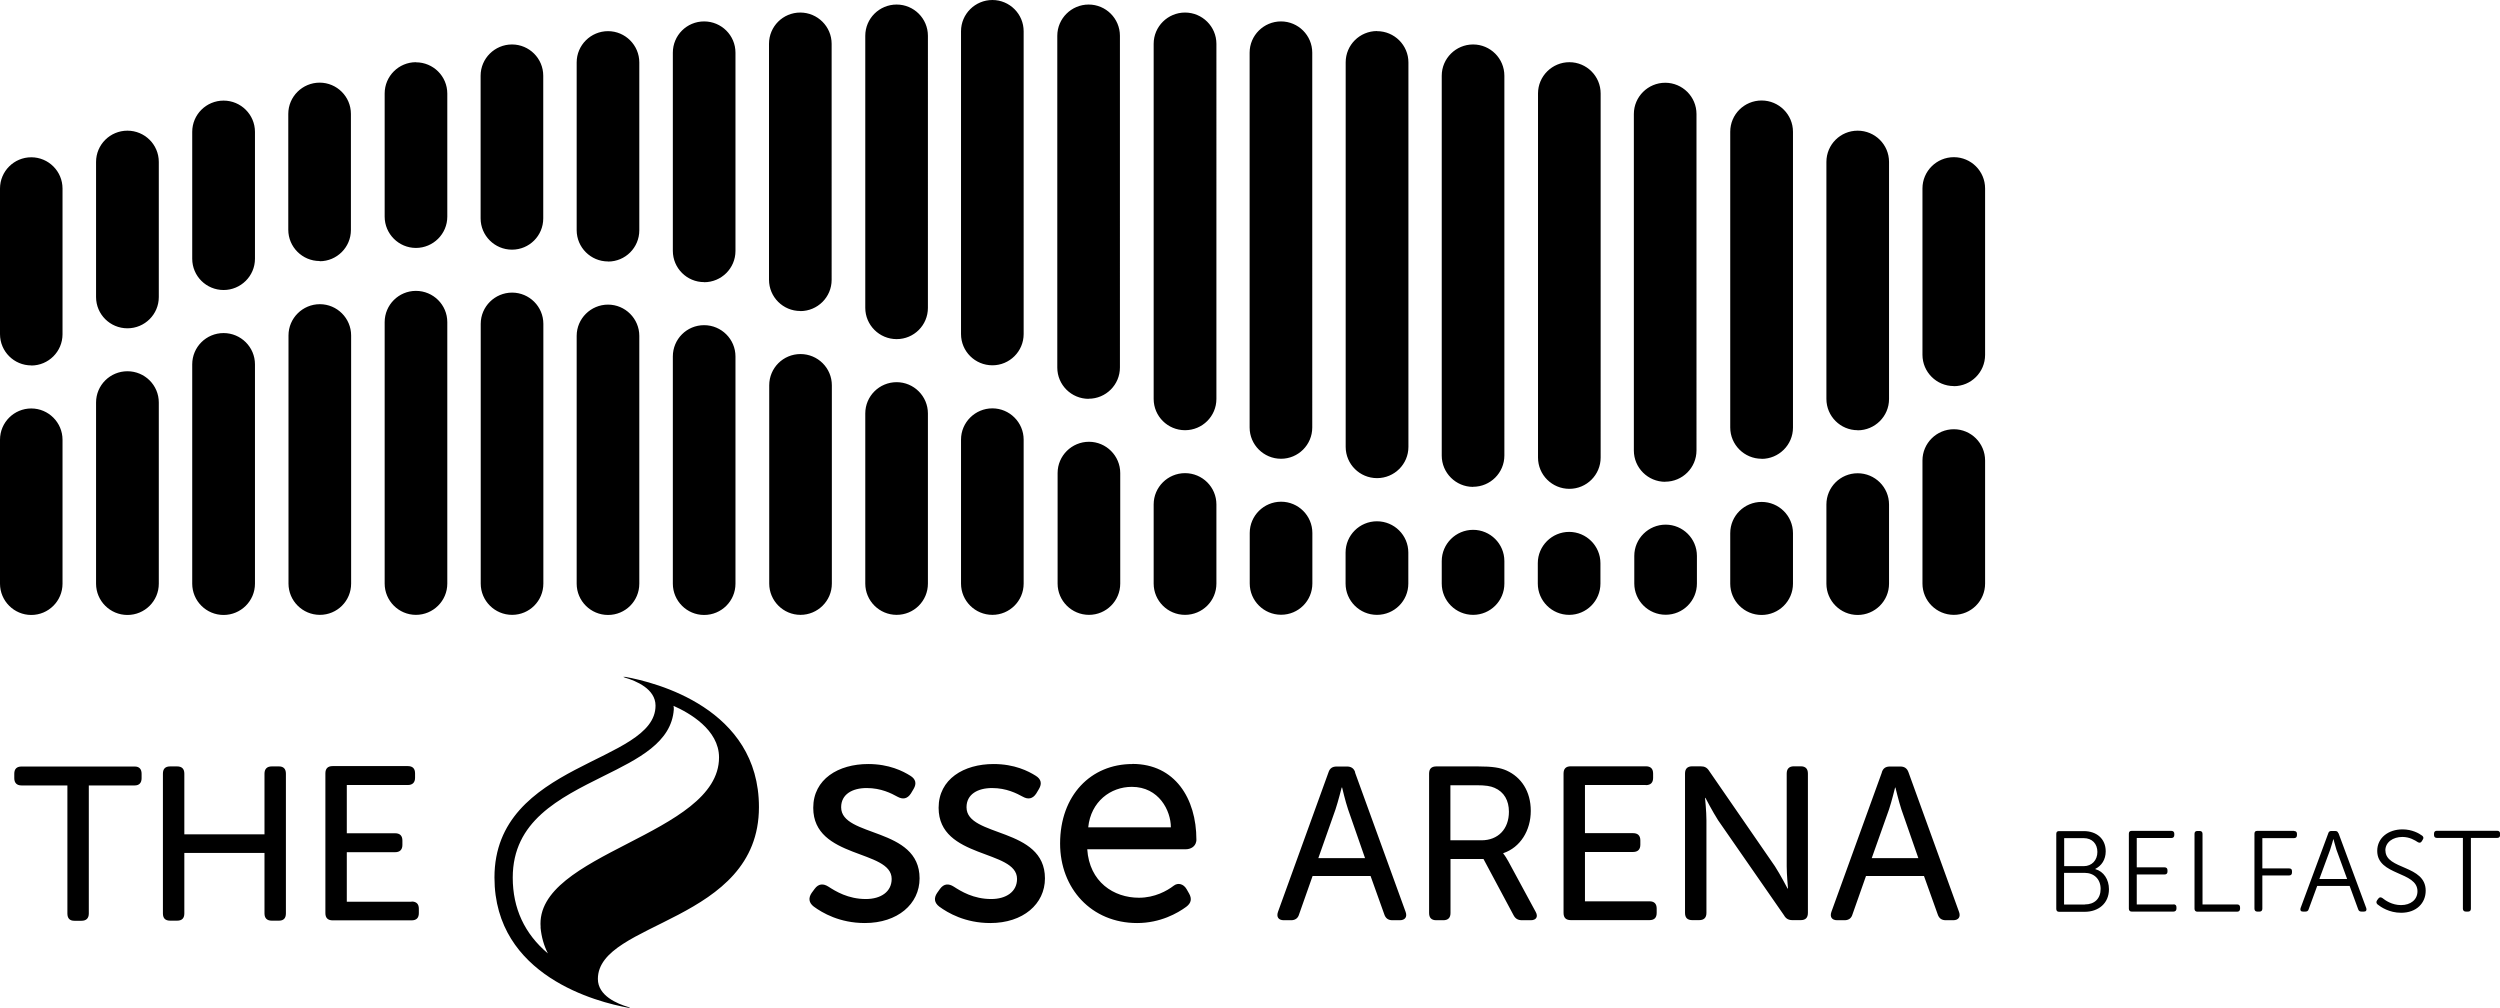<?xml version="1.0" encoding="UTF-8"?>
<svg id="b" data-name="Layer 2" xmlns="http://www.w3.org/2000/svg" viewBox="0 0 231.11 93.17">
  <g id="c" data-name="Layer 1">
    <path d="m56.21,24.18c1.6,0,2.89-1.29,2.89-2.89V5.77c0-1.59-1.3-2.89-2.89-2.89s-2.9,1.29-2.9,2.89v15.51c0,1.59,1.3,2.89,2.9,2.89h0Zm8.88,32.67c1.6,0,2.9-1.29,2.9-2.89v-21.01c0-1.59-1.3-2.89-2.9-2.89s-2.89,1.29-2.89,2.89v21.01c0,1.59,1.3,2.89,2.89,2.89Zm0-30.76c1.6,0,2.9-1.29,2.9-2.89V4.87c0-1.6-1.3-2.89-2.9-2.89s-2.89,1.29-2.89,2.89v18.32c0,1.6,1.3,2.89,2.89,2.89Zm-8.88,30.76c1.6,0,2.89-1.29,2.89-2.89v-22.91c0-1.59-1.3-2.89-2.89-2.89s-2.9,1.29-2.9,2.89v22.91c0,1.59,1.3,2.89,2.9,2.89ZM20.67,26.81c1.59,0,2.9-1.29,2.9-2.89v-11.73c0-1.59-1.3-2.89-2.9-2.89s-2.9,1.29-2.9,2.89v11.73c0,1.6,1.3,2.89,2.9,2.89Zm-17.78,6.98c1.59,0,2.89-1.29,2.89-2.89v-13.47c0-1.6-1.3-2.89-2.89-2.89s-2.89,1.29-2.89,2.89v13.46c0,1.6,1.3,2.89,2.89,2.89h0Zm2.89,20.17v-13.31c0-1.59-1.3-2.89-2.89-2.89s-2.89,1.29-2.89,2.89v13.31c0,1.59,1.3,2.89,2.89,2.89s2.89-1.29,2.89-2.89Zm6.68,16.9H1.99c-.44,0-.67.22-.67.67v.41c0,.42.22.67.67.67h4.24v11.84c0,.45.22.67.64.67h.67c.42,0,.67-.22.67-.67v-11.84h4.24c.42,0,.64-.24.64-.67v-.41c0-.44-.22-.67-.64-.67h0Zm-.68-36.54c-1.6,0-2.9,1.29-2.9,2.89v16.75c0,1.59,1.3,2.89,2.9,2.89s2.9-1.29,2.9-2.89v-16.75c0-1.6-1.3-2.89-2.9-2.89Zm62.2-5.56c1.6,0,2.9-1.29,2.9-2.89V4.05c0-1.59-1.3-2.89-2.9-2.89s-2.89,1.29-2.89,2.89v21.81c0,1.6,1.3,2.89,2.89,2.89v.02Zm-44.43-4.61c1.59,0,2.89-1.29,2.89-2.89v-10.73c0-1.6-1.3-2.89-2.89-2.89s-2.9,1.29-2.9,2.89v10.71c0,1.59,1.3,2.89,2.9,2.89v.02Zm-8.88,32.7c1.59,0,2.9-1.29,2.9-2.89v-20.28c0-1.59-1.3-2.89-2.9-2.89s-2.9,1.29-2.9,2.89v20.28c0,1.59,1.3,2.89,2.9,2.89Zm26.66-33.77c1.6,0,2.89-1.29,2.89-2.89V7c0-1.6-1.3-2.89-2.89-2.89s-2.9,1.29-2.9,2.89v13.19c0,1.59,1.3,2.89,2.9,2.89h0Zm115.52,33.77c1.59,0,2.9-1.29,2.9-2.89v-4.67c0-1.6-1.3-2.89-2.9-2.89s-2.9,1.29-2.9,2.89v4.67c0,1.59,1.3,2.89,2.9,2.89Zm8.88,0c1.59,0,2.9-1.29,2.9-2.89v-7.32c0-1.6-1.3-2.89-2.9-2.89s-2.89,1.29-2.89,2.89v7.32c0,1.59,1.3,2.89,2.89,2.89Zm-8.88-14.43c1.59,0,2.9-1.29,2.9-2.89V12.18c0-1.59-1.3-2.89-2.9-2.89s-2.9,1.29-2.9,2.89v27.34c0,1.59,1.3,2.89,2.9,2.89h0Zm8.88-2.64c1.59,0,2.9-1.29,2.9-2.89V14.97c0-1.6-1.3-2.89-2.9-2.89s-2.89,1.29-2.89,2.89v21.91c0,1.6,1.3,2.89,2.89,2.89h0ZM11.78,12.08c-1.6,0-2.9,1.29-2.9,2.89v12.49c0,1.6,1.3,2.89,2.9,2.89s2.9-1.29,2.9-2.89v-12.49c0-1.6-1.3-2.89-2.9-2.89Zm168.84,23.62c1.59,0,2.89-1.29,2.89-2.89v-15.39c0-1.6-1.3-2.89-2.89-2.89s-2.9,1.29-2.9,2.89v15.38c0,1.59,1.3,2.89,2.9,2.89h0Zm-6.65,35.7l-4.67,12.9c-.16.46.04.77.54.77h.68c.37,0,.63-.18.73-.54l1.25-3.55h5.36l1.27,3.55c.12.36.36.54.75.54h.68c.49,0,.71-.31.54-.77l-4.67-12.9c-.13-.38-.39-.54-.75-.54h-.97c-.39,0-.63.16-.75.54h0Zm1.21,1.4h.04s.31,1.29.55,2.02l1.57,4.51h-4.31l1.6-4.51c.24-.72.56-2.02.56-2.02h0Zm5.44-15.96c1.59,0,2.89-1.29,2.89-2.89v-11.38c0-1.6-1.3-2.89-2.89-2.89s-2.9,1.29-2.9,2.89v11.38c0,1.59,1.3,2.89,2.9,2.89Zm-35.54-11.65c1.59,0,2.89-1.29,2.89-2.89V8.64c0-1.6-1.3-2.89-2.89-2.89s-2.9,1.29-2.9,2.89v33.66c0,1.6,1.3,2.89,2.9,2.89h0Zm-26.66-2.78c1.59,0,2.89-1.29,2.89-2.89V4.87c0-1.6-1.3-2.89-2.89-2.89s-2.9,1.29-2.9,2.89v34.65c0,1.59,1.3,2.89,2.9,2.89h0Zm-17.78-5.55c1.59,0,2.89-1.29,2.89-2.89V3.31c0-1.6-1.3-2.89-2.89-2.89s-2.9,1.29-2.9,2.89v30.67c0,1.6,1.3,2.89,2.9,2.89h0Zm35.54,19.98c1.59,0,2.89-1.29,2.89-2.89v-2.08c0-1.6-1.3-2.89-2.89-2.89s-2.9,1.29-2.9,2.89v2.08c0,1.59,1.3,2.89,2.9,2.89Zm15.97,15.74c.45,0,.67-.24.67-.67v-.4c0-.44-.22-.67-.67-.67h-6.94c-.45,0-.67.22-.67.67v12.88c0,.45.22.67.67.67h7.27c.45,0,.67-.22.67-.67v-.4c0-.44-.22-.67-.67-.67h-5.96v-4.56h4.45c.42,0,.67-.22.67-.67v-.4c0-.45-.24-.67-.67-.67h-4.45v-4.45h5.62Zm-15.97-27.58c1.59,0,2.89-1.29,2.89-2.89V7c0-1.6-1.3-2.89-2.89-2.89s-2.9,1.29-2.9,2.89v35.12c0,1.59,1.3,2.89,2.9,2.89Zm-44.44,11.84c1.59,0,2.89-1.29,2.89-2.89v-13.31c0-1.59-1.3-2.89-2.89-2.89s-2.9,1.29-2.9,2.89v13.31c0,1.59,1.3,2.89,2.9,2.89Zm62.2-12.31c1.59,0,2.89-1.29,2.89-2.89V10.54c0-1.6-1.3-2.89-2.89-2.89s-2.9,1.29-2.9,2.89v31.11c0,1.59,1.3,2.89,2.9,2.89h0Zm-62.2-10.76c1.59,0,2.89-1.29,2.89-2.89V2.89c0-1.6-1.3-2.89-2.89-2.89s-2.9,1.29-2.9,2.89v27.99c0,1.6,1.3,2.89,2.9,2.89h0Zm53.32,23.07c1.59,0,2.89-1.29,2.89-2.89v-1.89c0-1.59-1.3-2.89-2.89-2.89s-2.9,1.29-2.9,2.89v1.89c0,1.59,1.3,2.89,2.9,2.89Zm48.64,23.5v-.02c.57-.28.96-.85.96-1.62,0-1.17-.85-1.87-2.03-1.87h-2.29c-.17,0-.25.09-.25.26v6.93c0,.16.08.27.25.27h2.38c1.25,0,2.24-.76,2.24-2.09,0-.9-.49-1.64-1.25-1.85Zm-2.89-2.86h1.81c.79,0,1.27.52,1.27,1.28s-.51,1.31-1.26,1.31h-1.81v-2.59Zm1.92,6.14h-1.92v-2.93h1.9c.87,0,1.48.58,1.48,1.48s-.56,1.44-1.46,1.44Zm-53.34-4.07c-.24-.44-.42-.64-.42-.64v-.04c1.57-.53,2.54-2.09,2.54-3.91s-.89-3.12-2.24-3.73c-.59-.26-1.27-.38-2.66-.38h-3.83c-.45,0-.67.22-.67.67v12.88c0,.45.22.67.67.67h.64c.44,0,.67-.22.67-.67v-4.99h3.05l2.78,5.2c.17.32.41.46.79.46h.8c.5,0,.71-.32.45-.78l-2.56-4.73h0Zm-2.44-1.87h-2.87v-5.09h2.38c.91,0,1.33.08,1.7.24.89.38,1.33,1.18,1.33,2.21,0,1.59-.99,2.64-2.54,2.64Zm-9.66-29.49c-1.6,0-2.9,1.29-2.9,2.89v2.87c0,1.59,1.3,2.89,2.9,2.89s2.9-1.29,2.9-2.89v-2.87c0-1.6-1.3-2.89-2.9-2.89Zm-2.01,23.21c-.12-.38-.39-.54-.75-.54h-.97c-.38,0-.63.16-.75.54l-4.67,12.9c-.16.46.04.77.54.77h.68c.36,0,.63-.18.73-.54l1.25-3.55h5.36l1.27,3.55c.12.36.36.54.75.54h.68c.49,0,.71-.31.54-.77l-4.68-12.9h0Zm-3.41,7.93l1.59-4.51c.24-.72.57-2.02.57-2.02h.04s.3,1.29.55,2.02l1.57,4.51h-4.32ZM127.3,2.87c-1.6,0-2.9,1.29-2.9,2.89v35.55c0,1.6,1.3,2.89,2.9,2.89s2.9-1.29,2.9-2.89V5.77c0-1.59-1.3-2.89-2.9-2.89h0Zm73.63,80.74h-3.4v-2.77h2.57c.17,0,.27-.09.27-.26v-.13c0-.17-.09-.27-.27-.27h-2.57v-2.71h3.2c.17,0,.27-.1.27-.27v-.13c0-.16-.1-.26-.27-.26h-3.68c-.17,0-.25.09-.25.26v6.93c0,.16.09.27.25.27h3.88c.16,0,.27-.1.27-.27v-.13c0-.17-.09-.27-.27-.27h0Zm5.88,0h-3.2v-6.53c0-.16-.09-.26-.25-.26h-.23c-.17,0-.26.09-.26.26v6.93c0,.16.09.27.26.27h3.68c.17,0,.27-.1.27-.27v-.13c0-.17-.09-.27-.27-.27Zm9.35-6.59c-.04-.15-.15-.2-.29-.2h-.35c-.13,0-.24.05-.28.2l-2.57,6.94c-.05.19.02.31.22.31h.23c.15,0,.26-.06.3-.21l.79-2.16h3l.79,2.16c.05.15.15.21.3.21h.24c.19,0,.26-.12.21-.31l-2.57-6.94h0Zm-1.75,4.24l1-2.71c.12-.35.29-.97.29-.97h.02s.16.62.27.97l.99,2.71h-2.58Zm-57.54-27.32v-2.55c0-1.6-1.3-2.89-2.89-2.89s-2.9,1.29-2.9,2.89v2.55c0,1.59,1.3,2.89,2.9,2.89s2.89-1.29,2.89-2.89Zm73.97,22.86h-5.57c-.17,0-.26.1-.26.27v.12c0,.17.09.27.26.27h2.41v6.54c0,.16.09.27.27.27h.22c.16,0,.25-.1.25-.27v-6.54h2.43c.17,0,.27-.09.27-.27v-.12c0-.16-.09-.27-.27-.27h0Zm-10.33,1.83c0-.78.71-1.26,1.57-1.26.68,0,1.17.31,1.43.48.14.08.27.08.37-.08l.1-.17c.09-.13.05-.26-.07-.35-.28-.21-.93-.58-1.81-.58-1.3,0-2.34.77-2.34,1.99,0,2.31,3.72,1.87,3.72,3.73,0,.78-.63,1.28-1.52,1.28-.84,0-1.46-.44-1.72-.65-.15-.1-.27-.09-.37.04l-.12.16c-.1.15-.08.27.03.38.31.25,1.09.78,2.19.78,1.42,0,2.27-.9,2.27-2.04,0-2.4-3.72-1.92-3.72-3.72Zm-99.19-24.69v-4.67c0-1.6-1.3-2.89-2.89-2.89s-2.9,1.29-2.9,2.89v4.67c0,1.59,1.3,2.89,2.9,2.89s2.89-1.29,2.89-2.89Zm45.15,31.12c.44,0,.66-.22.66-.67v-12.88c0-.44-.22-.67-.66-.67h-.64c-.42,0-.66.22-.66.67v8.57c0,.78.12,2.06.12,2.06h-.04s-.67-1.29-1.17-2.06l-6.07-8.8c-.2-.32-.42-.44-.81-.44h-.76c-.44,0-.67.22-.67.67v12.88c0,.45.22.67.67.67h.64c.44,0,.67-.22.67-.67v-8.56c0-.81-.13-2.07-.13-2.07h.04s.67,1.29,1.17,2.07l6.09,8.78c.18.32.42.45.78.45h.77Zm45.6-8.25h-3.41c-.17,0-.25.09-.25.26v6.93c0,.16.09.27.25.27h.23c.16,0,.25-.1.25-.27v-3.07h2.48c.17,0,.26-.1.26-.27v-.13c0-.17-.09-.25-.26-.25h-2.48v-2.8h2.93c.17,0,.27-.1.27-.27v-.13c0-.16-.09-.26-.27-.26ZM50.23,53.95v-24.01c0-1.6-1.3-2.89-2.89-2.89s-2.9,1.29-2.9,2.89v24.01c0,1.59,1.3,2.89,2.9,2.89s2.89-1.29,2.89-2.89Zm-24.44,16.9h-.67c-.42,0-.67.22-.67.67v5.61h-7.41v-5.61c0-.44-.22-.67-.67-.67h-.64c-.45,0-.67.22-.67.67v12.92c0,.45.22.67.67.67h.64c.45,0,.67-.22.67-.67v-5.59h7.41v5.59c0,.45.24.67.67.67h.67c.42,0,.64-.22.64-.67v-12.92c0-.44-.22-.67-.64-.67Zm31.99-8.27c-.08-.02-.14-.02-.14,0,0,0,.03.03.13.06,1.05.31,2.83,1.05,2.83,2.59,0,5.37-14.89,5.18-14.89,15.89,0,9.14,9.56,11.53,12.37,12.04.15.02.24,0,.02-.06-1.05-.31-2.83-1.05-2.83-2.6,0-5.37,14.89-5.18,14.89-15.89,0-9.14-9.55-11.53-12.37-12.04h0Zm-7.81,23.15c.08.9.32,1.7.68,2.41-2.16-1.82-3.25-4.17-3.25-7.01,0-5.22,4.27-7.33,8.4-9.39,3.23-1.6,6.28-3.11,6.49-6.16,0-.12,0-.23-.03-.33,1.45.64,4.21,2.2,4.21,4.77,0,7.21-17.08,8.81-16.49,15.71h0ZM38.45,5.75c-1.59,0-2.89,1.29-2.89,2.89v11.39c0,1.59,1.3,2.89,2.89,2.89s2.9-1.29,2.9-2.89v-11.38c0-1.6-1.3-2.89-2.9-2.89h0Zm0,21.14c-1.59,0-2.89,1.29-2.89,2.89v24.17c0,1.59,1.3,2.89,2.89,2.89s2.9-1.29,2.9-2.89v-24.17c0-1.6-1.3-2.89-2.9-2.89Zm-5.99,27.06v-22.94c0-1.59-1.3-2.89-2.89-2.89s-2.9,1.29-2.9,2.89v22.94c0,1.59,1.3,2.89,2.9,2.89s2.89-1.29,2.89-2.89Zm44.44,0v-18.33c0-1.6-1.3-2.89-2.9-2.89s-2.89,1.29-2.89,2.89v18.33c0,1.59,1.3,2.89,2.89,2.89s2.9-1.29,2.9-2.89Zm-38.85,29.41h-5.99v-4.58h4.47c.42,0,.67-.22.67-.67v-.41c0-.45-.24-.67-.67-.67h-4.47v-4.46h5.64c.44,0,.67-.24.67-.67v-.41c0-.44-.22-.67-.67-.67h-6.95c-.44,0-.67.22-.67.67v12.92c0,.45.23.67.67.67h7.3c.44,0,.67-.22.67-.67v-.4c0-.45-.23-.67-.67-.67Zm44.84-48.03c-1.6,0-2.9,1.29-2.9,2.89v15.73c0,1.59,1.3,2.89,2.9,2.89s2.89-1.29,2.89-2.89v-15.73c0-1.59-1.3-2.89-2.89-2.89Zm21.79,35.3c-3.83,0-6.68,2.89-6.68,7.35,0,4.16,2.9,7.35,7.12,7.35,2.15,0,3.75-.92,4.54-1.5.47-.35.53-.75.27-1.22l-.24-.42c-.28-.48-.79-.62-1.19-.31-.61.47-1.75,1.11-3.21,1.11-2.33,0-4.58-1.45-4.78-4.48h9.09c.47,0,.89-.24.98-.7.02-.06.02-.12.02-.19,0-3.81-1.99-7-5.91-7h0Zm-4.08,5.85c.24-2.38,2.07-3.74,4.03-3.74,2.51,0,3.61,2.2,3.61,3.74h-7.65,0Zm-22.84-1.86c0-1.19,1.03-1.77,2.36-1.77s2.28.49,2.86.81c.48.26.9.2,1.23-.31l.25-.42c.29-.49.2-.91-.31-1.22-.67-.42-1.95-1.08-3.89-1.08-2.75,0-5.08,1.39-5.08,4.05,0,4.75,7.25,3.83,7.25,6.57,0,1.19-1,1.86-2.39,1.86-1.64,0-2.8-.72-3.45-1.14-.48-.31-.92-.29-1.28.2l-.28.38c-.31.46-.27.9.2,1.26.79.58,2.39,1.52,4.72,1.52,3.02,0,5.06-1.75,5.06-4.13,0-4.77-7.25-3.77-7.25-6.57Zm22.91-17.78c1.59,0,2.89-1.29,2.89-2.89v-10.22c0-1.59-1.3-2.89-2.89-2.89s-2.9,1.29-2.9,2.89v10.22c0,1.59,1.3,2.89,2.9,2.89Zm8.88-13.1c-1.59,0-2.9,1.29-2.9,2.89v7.32c0,1.59,1.3,2.89,2.9,2.89s2.9-1.29,2.9-2.89v-7.32c0-1.6-1.3-2.89-2.9-2.89Zm0-42.58c-1.59,0-2.9,1.29-2.9,2.89v32.83c0,1.6,1.3,2.89,2.9,2.89s2.9-1.29,2.9-2.89V4.05c0-1.59-1.3-2.89-2.9-2.89Zm-26.66-.74c-1.6,0-2.9,1.29-2.9,2.89v25.15c0,1.59,1.3,2.89,2.9,2.89s2.89-1.29,2.89-2.89V3.31c0-1.6-1.3-2.89-2.89-2.89h0Zm6.46,74.2c0-1.19,1.03-1.77,2.36-1.77s2.27.49,2.86.81c.47.26.9.2,1.23-.31l.25-.42c.29-.49.2-.91-.31-1.22-.67-.42-1.94-1.08-3.89-1.08-2.75,0-5.08,1.39-5.08,4.05,0,4.75,7.25,3.83,7.25,6.57,0,1.19-1.01,1.86-2.39,1.86-1.64,0-2.8-.72-3.45-1.14-.48-.31-.92-.29-1.28.2l-.27.38c-.31.46-.27.9.2,1.26.79.58,2.39,1.52,4.72,1.52,3.02,0,5.05-1.75,5.05-4.13,0-4.77-7.25-3.77-7.25-6.57Z" stroke-width="0"/>
  </g>
</svg>
